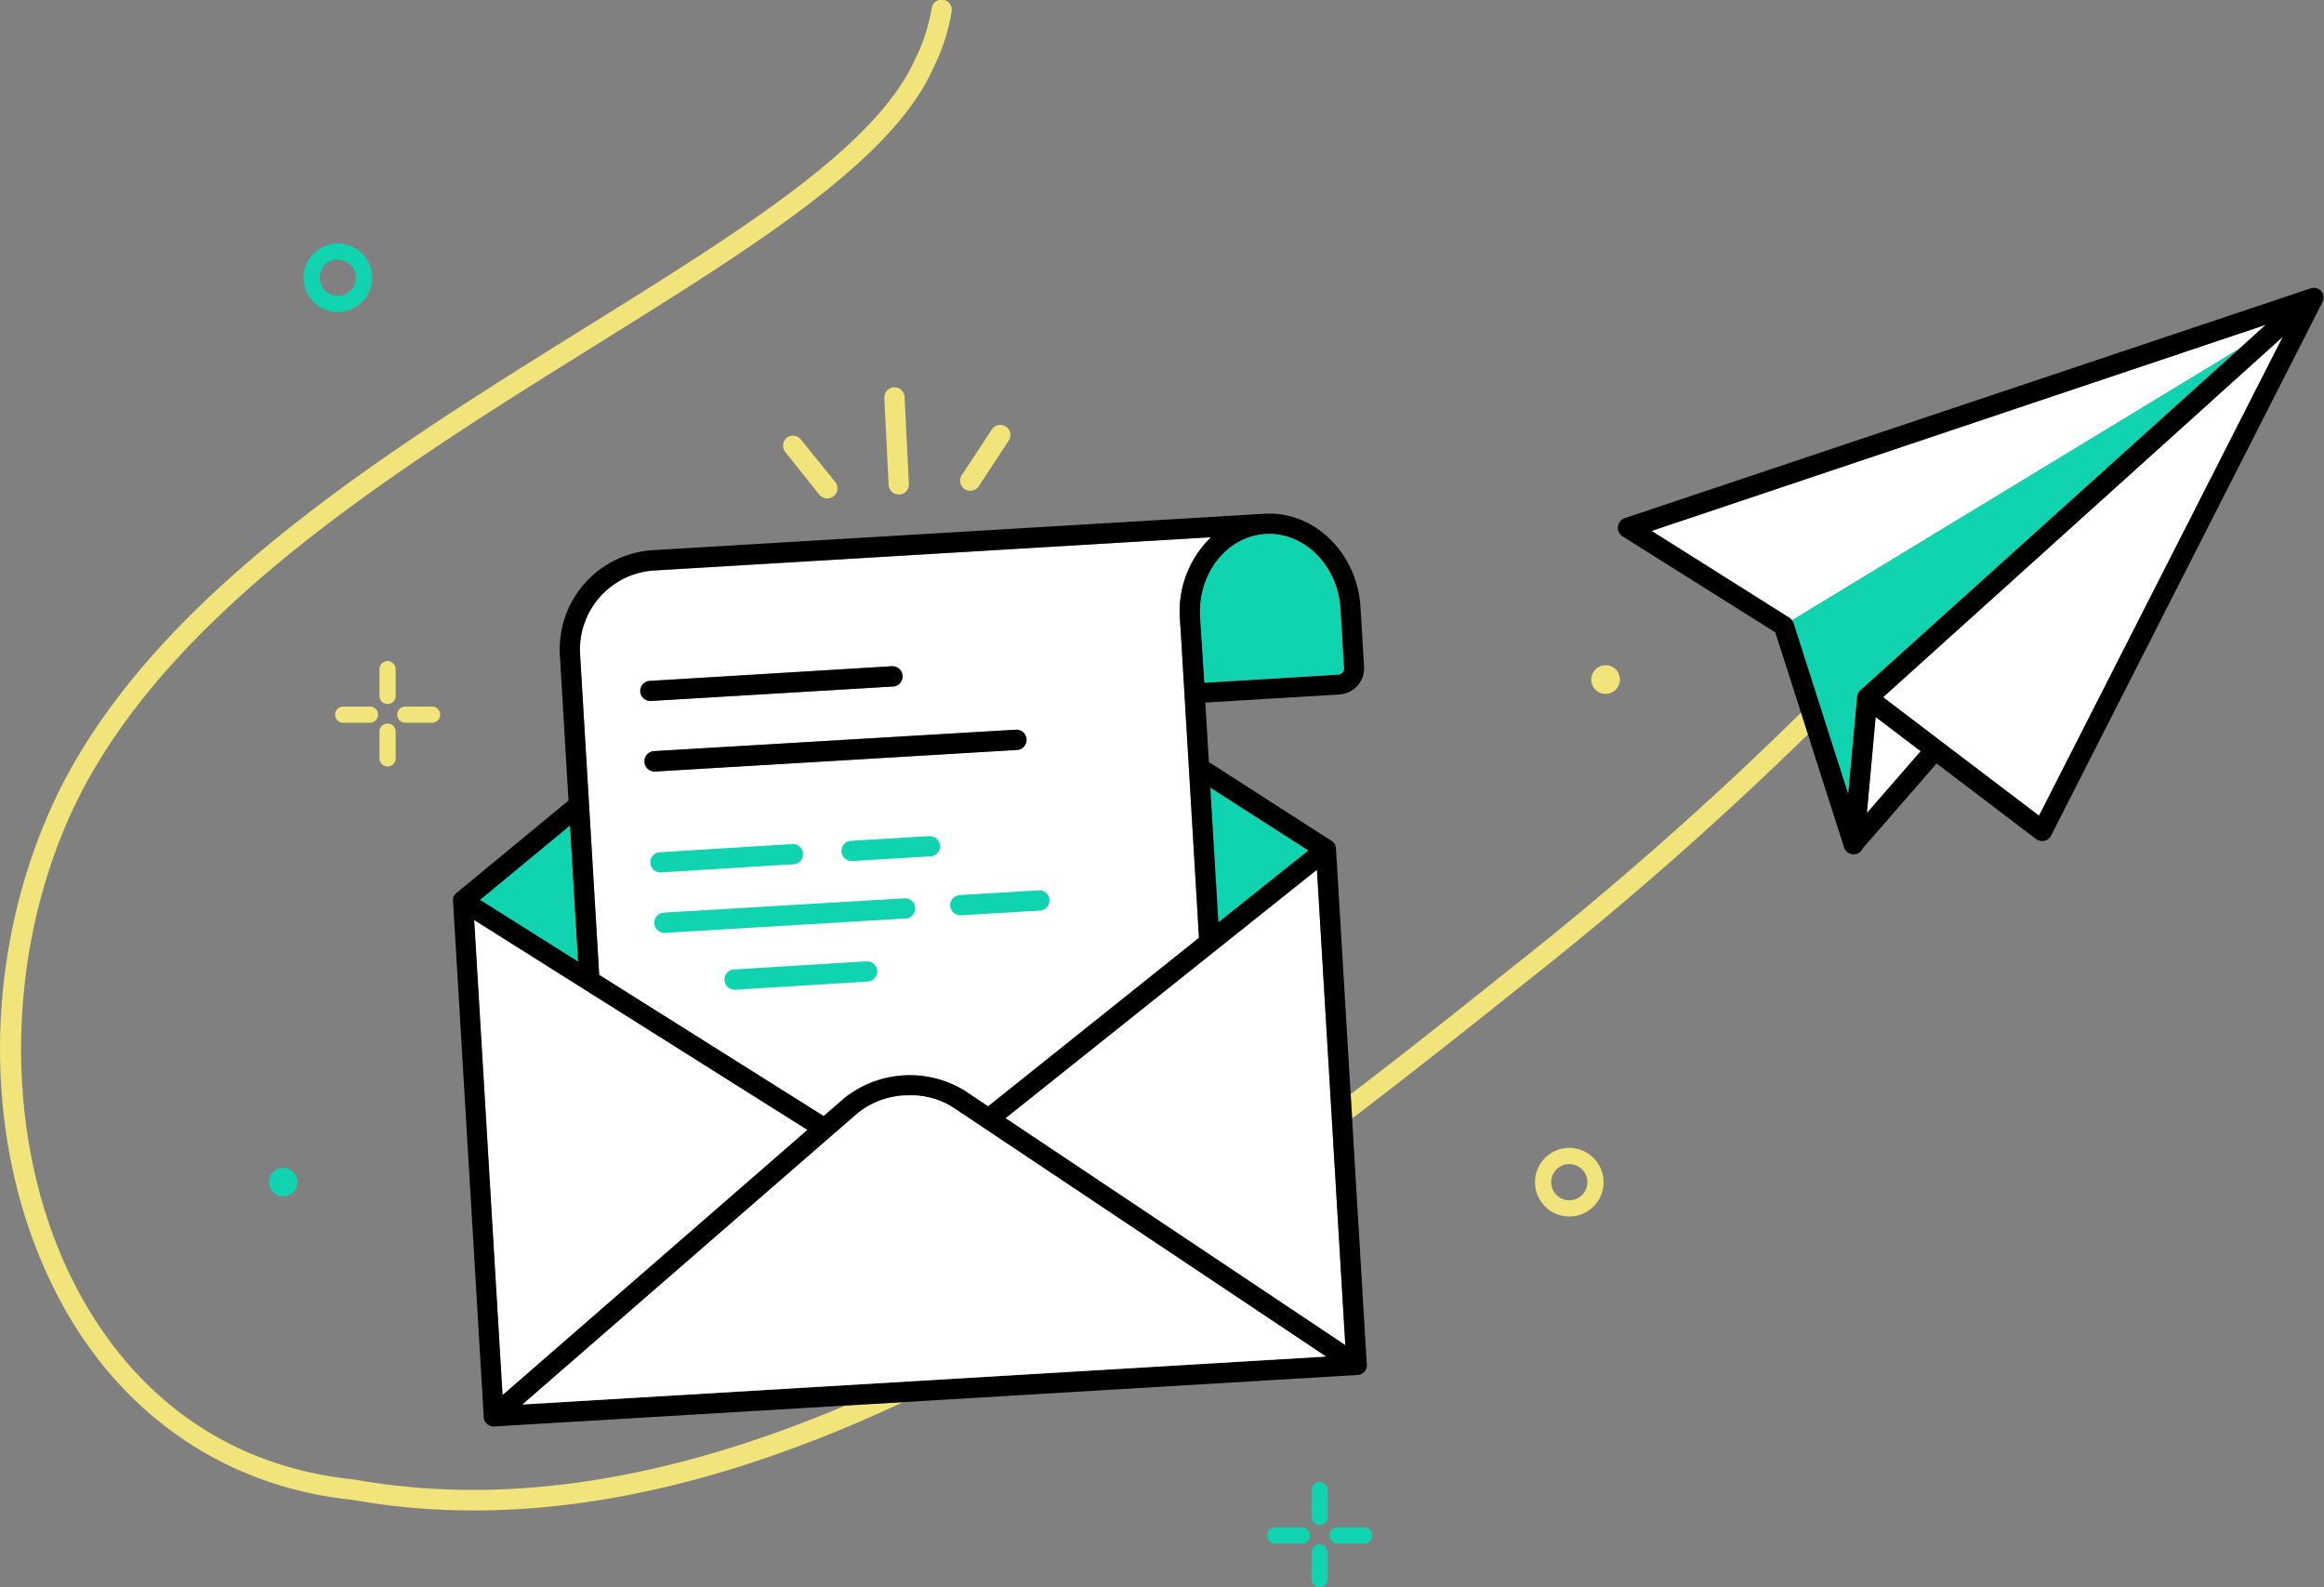 <svg xmlns="http://www.w3.org/2000/svg" viewBox="0 0 286.69 195.79">
  <rect x="0" y="0" width="286.69" height="195.79" fill="#808080" stroke="none"/>
  <defs>
    <style>
      .cls-1{fill:none}.cls-2{fill:#10d4b0}.cls-3{fill:#f0e47a}.cls-4{fill:#fff}
    </style>
  </defs>
  <g id="contact">
    <path d="M193.59 143.59a2.23 2.23 0 102.23 2.23 2.23 2.23 0 00-2.23-2.23zM41.68 36.49a2.23 2.23 0 10-2.23-2.23 2.23 2.23 0 002.23 2.23z" class="cls-1"/>
    <path d="M41.68 38.49a4.23 4.23 0 10-4.23-4.23 4.23 4.23 0 004.23 4.23zm0-6.46a2.23 2.23 0 11-2.23 2.23A2.23 2.23 0 0141.68 32z" class="cls-2"/>
    <path d="M193.59 141.59a4.23 4.23 0 104.23 4.23 4.24 4.24 0 00-4.23-4.23zm0 6.46a2.23 2.23 0 112.23-2.23 2.23 2.23 0 01-2.23 2.23zM198.06 85.59a1.77 1.77 0 10-1.76-1.76 1.76 1.76 0 001.76 1.76z" class="cls-3"/>
    <circle cx="34.94" cy="145.81" r="1.76" class="cls-2"/>
    <path d="M162.79 190.5a1 1 0 00-1 1v3.29a1 1 0 002 0v-3.29a1 1 0 00-1-1zM162.79 182.8a1 1 0 00-1 1v3.3a1 1 0 002 0v-3.3a1 1 0 00-1-1zM168.3 188.4H165a1 1 0 000 2h3.29a1 1 0 000-2zM160.61 188.4h-3.3a1 1 0 000 2h3.3a1 1 0 000-2z" class="cls-2"/>
    <path d="M47.81 89.24a1 1 0 00-1 1v3.3a1 1 0 102 0v-3.3a1 1 0 00-1-1zM48.81 82.54a1 1 0 00-2 0v3.3a1 1 0 002 0zM50 87.15a1 1 0 000 2h3.3a1 1 0 100-2zM42.34 87.15a1 1 0 000 2h3.3a1 1 0 100-2zM110.28 47.78a1.25 1.25 0 00-1.19 1.31l.53 10.7a1.26 1.26 0 001.25 1.21h.06a1.25 1.25 0 001.19-1.31L111.59 49a1.24 1.24 0 00-1.31-1.22zM119 60.33a1.26 1.26 0 001.74-.35l3.64-5.55a1.25 1.25 0 10-2.08-1.37l-3.65 5.54a1.25 1.25 0 00.35 1.73zM97.06 54a1.26 1.26 0 00-.18 1.76l4.18 5.24a1.25 1.25 0 001 .47 1.25 1.25 0 001-2l-4.18-5.15a1.25 1.25 0 00-1.82-.32zM188.5 117.76l-1.27 1c-6.35 5.07-13.25 10.59-20.61 16.2l.18 3c7.87-6 15.25-11.87 22-17.26l1.27-1a438.73 438.73 0 0033-29.16l-.85-2.68a436.33 436.33 0 01-33.72 29.9z" class="cls-3"/>
    <path d="M43.81 182.51C25.23 180.62 15.2 169.25 10.06 160 .37 142.68.1 118.13 9.39 99 21.07 75.2 49 57.84 73.55 42.53 93.08 30.36 110 19.86 115.11 8.44a24.21 24.21 0 002.28-7 1.25 1.25 0 10-2.47-.37 21.93 21.93 0 01-2.07 6.31C108 18.14 91.41 28.46 72.22 40.4 47.34 55.9 19.14 73.45 7.14 97.86c-9.78 20.19-9.49 45.07.74 63.4C15.56 175 28.23 183.44 43.47 185a84.59 84.59 0 0015 1.31c17.85 0 35.75-5.31 52.91-13.35l-7.12.42c-19.79 8.36-40.34 12.72-60.45 9.13z" class="cls-3"/>
    <path d="M231.38 88.44l-1.08 11.85 6.64-7.63-5.56-4.22zM232.3 86l19.23 14.61 30.08-59.08L232.3 86zM221.08 76.5L276.26 43l3.24-2.93-75.78 25.38 17 10.71a1.37 1.37 0 01.36.34z" class="cls-4"/>
    <path d="M221.26 76.84L228 97.91l1.1-12a1.25 1.25 0 01.41-.81L276.26 43l-55.18 33.5a1.38 1.38 0 01.18.34z" class="cls-2"/>
    <path d="M286.39 35.94a1.27 1.27 0 00-1.35-.37l-84.61 28.34a1.26 1.26 0 00-.27 2.25L219 78l3.15 9.83.85 2.68 4.48 14a1.25 1.25 0 001.19.87h.13a1.25 1.25 0 001-.75l9.1-10.46 12.28 9.33a1.29 1.29 0 001 .22 1.26 1.26 0 00.84-.65l33.46-65.76a1.25 1.25 0 00-.09-1.37zm-6.89 4.12L276.26 43l-46.75 42.15a1.25 1.25 0 00-.41.81l-1.1 12-6.74-21.07a1.46 1.46 0 00-.52-.68l-17-10.71zm-48.12 48.38l5.56 4.22-6.64 7.63zm.92-2.44l49.31-44.46-30.07 59.08z"/>
    <path d="M71.32 118.62l-1-16.81-11.11 9.18 12.11 7.63zM150.3 113.76l11.12-8.87-12.11-7.76.99 16.63z" class="cls-2"/>
    <path d="M71.55 80.68l2.36 39.57 27.66 17.41 2.53-2.2a12.94 12.94 0 0114.85-.94l2.9 1.94 26.05-20.79-2.25-37.78-.11-1.61a12.71 12.71 0 013.85-10l-68.68 4.1a9.77 9.77 0 00-9.16 10.3zm55.08 10.49a1.25 1.25 0 01-1.18 1.32l-44.62 2.66h-.08a1.25 1.25 0 01-.07-2.5L125.3 90a1.26 1.26 0 011.33 1.17zm-15.3-7.81a1.25 1.25 0 01-1.17 1.32l-29.85 1.78h-.07a1.25 1.25 0 01-.08-2.5L110 82.18a1.25 1.25 0 011.33 1.18zM99.61 139.37l-41.14-25.89 3.5 58.61 37.64-32.72zM162.46 107.26l-38.42 30.65 41.92 28-3.5-58.65z" class="cls-4"/>
    <path d="M164.81 104.71a1.65 1.65 0 00-.06-.32v-.09l-.1-.2-.07-.09-.14-.15-.09-.07-.07-.06L149.13 94l-.44-7.34 16.53-1a3.24 3.24 0 003.05-3.43l-.44-7.34c-.4-6.7-5.73-11.89-11.83-11.52l-75.43 4.49a12.24 12.24 0 00-11.5 13l1.06 17.89-13.85 11.42-.06.06-.09.09-.11.16-.06.11a.68.68 0 00-.07.2v.09a1.22 1.22 0 000 .33l3.78 63.45a.17.17 0 010 .05 1.21 1.21 0 00.08.46 1.25 1.25 0 001.16.78h.07l43.27-2.58 7.12-.42 56.1-3.35a1.24 1.24 0 001.13-.92 1.18 1.18 0 000-.46.43.43 0 000-.05L166.8 138l-.18-3zm1-22.28a.76.76 0 01-.71.79l-16.5 1-.52-8.08c-.32-5.37 3.3-10 8.06-10.25s8.91 3.85 9.23 9.22zm-66.2 56.94L62 172.09l-3.5-58.61zm6.14-2a10 10 0 016.51-2.24 9.6 9.6 0 015.31 1.49l46 30.72-99.11 5.91zm18.29.56l38.42-30.65 3.5 58.65zm26.26-24.15l-1-16.63 12.11 7.76zm-4.75-37.49l.11 1.61 2.25 37.78-26 20.79-2.9-1.94a12.94 12.94 0 00-14.85.94l-2.53 2.2-27.71-17.42-2.36-39.57a9.77 9.77 0 019.16-10.32l68.68-4.1a12.71 12.71 0 00-3.85 10.01zm-74.23 42.33L59.21 111l11.11-9.18z"/>
    <path d="M163.57 167.32l-46-30.72a9.6 9.6 0 00-5.31-1.49 10 10 0 00-6.51 2.24l-41.29 35.88z" class="cls-4"/>
    <path d="M156.11 65.87c-4.76.28-8.38 4.88-8.06 10.25l.52 8.08 16.5-1a.76.76 0 00.71-.79l-.44-7.34c-.34-5.35-4.48-9.49-9.23-9.2z" class="cls-2"/>
    <path d="M79 85.28a1.25 1.25 0 001.25 1.18h.07l29.85-1.78a1.25 1.25 0 00-.15-2.5L80.17 84A1.25 1.25 0 0079 85.28z"/>
    <path d="M81.58 107.61l16.23-1a1.25 1.25 0 10-.15-2.49l-16.22 1a1.25 1.25 0 00.07 2.5zM106.81 118.58l-16.23 1a1.25 1.25 0 00.08 2.5h.07l16.23-1a1.25 1.25 0 10-.15-2.49zM111.69 110.8l-29.81 1.77a1.26 1.26 0 00-1.17 1.33 1.25 1.25 0 001.29 1.17l29.81-1.78a1.25 1.25 0 00-.15-2.49zM114.72 103.13l-9.71.58a1.25 1.25 0 00.08 2.5h.07l9.71-.58a1.25 1.25 0 00-.15-2.49zM128.14 109.82l-9.71.58a1.25 1.25 0 00.08 2.5h.07l9.71-.58a1.25 1.25 0 00-.15-2.5z" class="cls-2"/>
    <path d="M79.52 94a1.25 1.25 0 001.25 1.17h.07l44.62-2.66a1.25 1.25 0 10-.15-2.5l-44.62 2.64A1.25 1.25 0 0079.52 94z"/>
  </g>
</svg>
